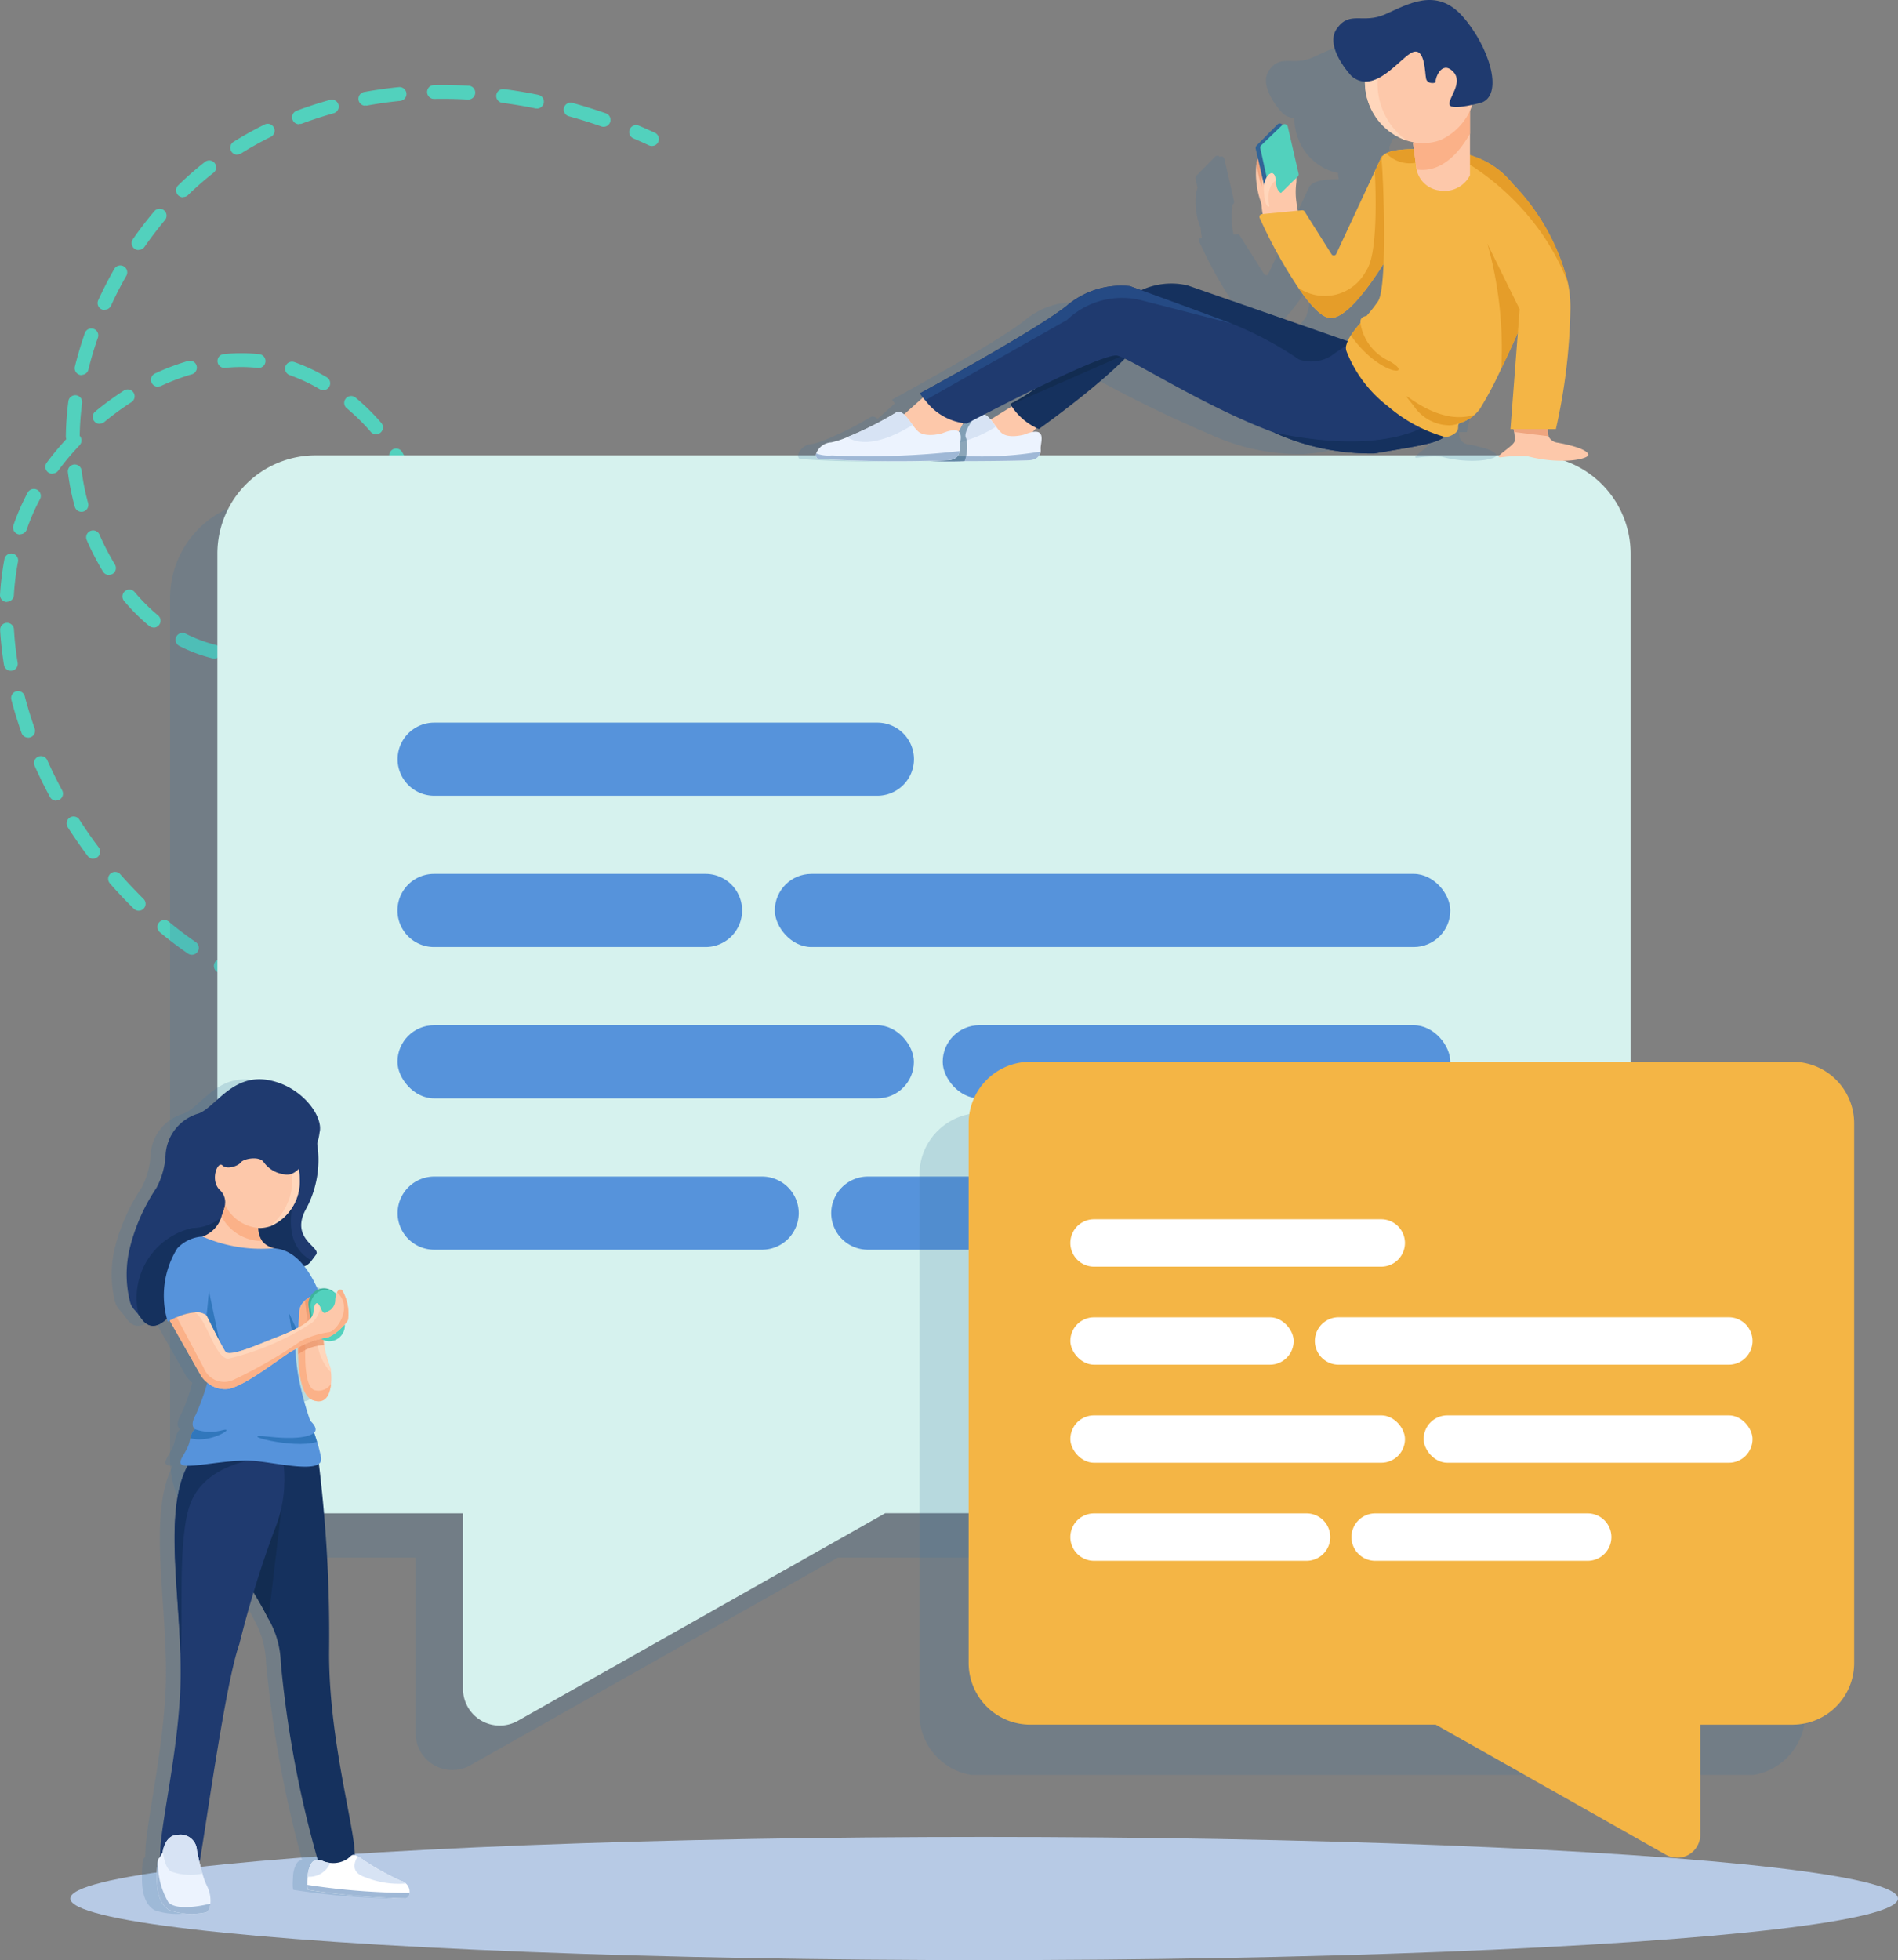<svg xmlns="http://www.w3.org/2000/svg" width="61.407" height="63.4" viewBox="0 0 61.407 63.4">
  <rect x="0" y="0" width="61.407" height="63.4" fill="#808080" stroke="none"/>
  <g id="Group_217" data-name="Group 217" transform="translate(-10 0.736)">
    <g id="Group_854" data-name="Group 854" transform="translate(10 2)">
      <path id="Path_1880" data-name="Path 1880" d="M6396.936,452.926a.226.226,0,0,1-.094-.021c-.166-.077-.336-.153-.5-.224a.224.224,0,0,1,.176-.412c.173.073.346.151.519.23a.224.224,0,0,1-.1.427Z" transform="translate(-6375.849 -450.94)" fill="#52d1bd"/>
      <path id="Path_1881" data-name="Path 1881" d="M6025.713,457.847a.224.224,0,0,1,0-.448c.362,0,.733-.017,1.1-.045a.224.224,0,1,1,.034.447c-.379.029-.761.044-1.132.046Zm-1.116-.035h-.016c-.38-.026-.76-.068-1.128-.124a.224.224,0,0,1,.068-.443c.356.054.724.094,1.091.12a.224.224,0,0,1-.015.447Zm3.343-.131a.224.224,0,0,1-.031-.446c.36-.051.726-.114,1.087-.188a.224.224,0,0,1,.09.439c-.372.076-.747.141-1.115.193Zm-5.55-.2a.22.22,0,0,1-.052-.006c-.369-.089-.737-.194-1.093-.314a.224.224,0,1,1,.143-.424c.343.116.7.218,1.054.3a.224.224,0,0,1-.052.442Zm7.738-.241a.224.224,0,0,1-.057-.44c.355-.095.711-.2,1.058-.315a.224.224,0,1,1,.14.425c-.354.117-.718.226-1.083.323A.228.228,0,0,1,6030.128,457.235Zm-9.853-.473a.221.221,0,0,1-.09-.019c-.346-.154-.687-.325-1.017-.51a.224.224,0,1,1,.219-.39c.317.178.646.344.979.491a.224.224,0,0,1-.091.429Zm-1.945-1.093a.221.221,0,0,1-.127-.04l-.049-.034c-.29-.2-.578-.422-.857-.653a.224.224,0,1,1,.287-.345c.268.224.546.436.827.631l.047.033a.224.224,0,0,1-.127.408Zm-1.719-1.424a.223.223,0,0,1-.157-.064c-.268-.262-.53-.539-.78-.825a.224.224,0,0,1,.337-.295c.243.277.5.546.755.8a.224.224,0,0,1-.156.384Zm-1.471-1.681a.225.225,0,0,1-.18-.09c-.226-.3-.442-.614-.646-.932a.224.224,0,0,1,.378-.242c.2.308.408.612.627.9a.224.224,0,0,1-.046.313A.22.22,0,0,1,6015.141,452.564Zm-1.2-1.88a.225.225,0,0,1-.2-.117c-.18-.333-.348-.676-.5-1.017a.224.224,0,0,1,.409-.182c.148.331.312.663.486.986a.224.224,0,0,1-.09.3A.227.227,0,0,1,6013.937,450.684Zm-.908-2.038a.224.224,0,0,1-.211-.149c-.127-.36-.24-.726-.333-1.086a.224.224,0,0,1,.433-.113c.091.348.2.7.323,1.05a.224.224,0,0,1-.211.3Zm-.559-2.161a.225.225,0,0,1-.221-.188,11.043,11.043,0,0,1-.125-1.133.224.224,0,0,1,.447-.026,10.561,10.561,0,0,0,.12,1.087.224.224,0,0,1-.185.257Zm7.9-.24c-.072,0-.145,0-.215,0a.224.224,0,1,1,.015-.447c.066,0,.133,0,.2,0h0a6.07,6.07,0,0,0,.872-.064.224.224,0,1,1,.065.443,6.5,6.5,0,0,1-.937.069Zm-1.312-.154a.22.22,0,0,1-.053-.007l-.033-.008a5.048,5.048,0,0,1-1.059-.4.224.224,0,0,1,.2-.4,4.592,4.592,0,0,0,.965.366l.029.007a.224.224,0,0,1-.054.441Zm3.306-.169a.224.224,0,0,1-.071-.436,5.644,5.644,0,0,0,.982-.432.224.224,0,0,1,.219.39,6.112,6.112,0,0,1-1.061.466A.225.225,0,0,1,6022.366,445.921Zm-5.278-.838a.222.222,0,0,1-.142-.051,6.38,6.38,0,0,1-.818-.818.224.224,0,0,1,.343-.287,5.953,5.953,0,0,0,.76.761.224.224,0,0,1-.143.4Zm7.207-.259a.224.224,0,0,1-.15-.39,3.925,3.925,0,0,0,.681-.8.224.224,0,1,1,.378.24,4.36,4.36,0,0,1-.76.895A.22.22,0,0,1,6024.295,444.824Zm-11.948-.566h-.014a.223.223,0,0,1-.21-.237,8.946,8.946,0,0,1,.14-1.137.224.224,0,1,1,.439.085,8.48,8.48,0,0,0-.132,1.079A.225.225,0,0,1,6012.347,444.258Zm3.3-.874a.225.225,0,0,1-.192-.108,8.5,8.5,0,0,1-.527-1.02.224.224,0,1,1,.411-.179,8.143,8.143,0,0,0,.5.966.224.224,0,0,1-.076.308A.218.218,0,0,1,6015.652,443.384Zm9.814-.425a.228.228,0,0,1-.059-.008.223.223,0,0,1-.157-.275,3.437,3.437,0,0,0,.122-.909c0-.043,0-.086,0-.129a.224.224,0,1,1,.447-.016c0,.048,0,.1,0,.146a3.876,3.876,0,0,1-.138,1.027A.223.223,0,0,1,6025.466,442.958Zm-12.694-.886a.221.221,0,0,1-.073-.012.224.224,0,0,1-.138-.285,7.322,7.322,0,0,1,.46-1.055.224.224,0,1,1,.4.211,6.882,6.882,0,0,0-.433.991A.225.225,0,0,1,6012.772,442.072Zm1.99-.733a.224.224,0,0,1-.216-.164,7.873,7.873,0,0,1-.224-1.127.224.224,0,0,1,.444-.055,7.61,7.61,0,0,0,.211,1.063.224.224,0,0,1-.215.284Zm10.637-.582a.225.225,0,0,1-.214-.156,4.752,4.752,0,0,0-.436-.972.224.224,0,0,1,.387-.226,5.325,5.325,0,0,1,.476,1.062.224.224,0,0,1-.213.292Zm-11.581-.649a.224.224,0,0,1-.18-.357,9.234,9.234,0,0,1,.634-.764.232.232,0,0,1-.015-.083,9.581,9.581,0,0,1,.082-1.141.224.224,0,0,1,.445.058,8.943,8.943,0,0,0-.078,1.06.225.225,0,0,1,0,.3,8.867,8.867,0,0,0-.7.832A.223.223,0,0,1,6013.818,440.107Zm10.475-1.275a.225.225,0,0,1-.17-.078,6.609,6.609,0,0,0-.769-.758.224.224,0,1,1,.287-.343,7.087,7.087,0,0,1,.822.809.224.224,0,0,1-.17.37Zm-8.937-.34a.224.224,0,0,1-.144-.4,9.565,9.565,0,0,1,.924-.676.224.224,0,1,1,.242.377,9.032,9.032,0,0,0-.88.644A.223.223,0,0,1,6015.356,438.492Zm7.229-1.088a.22.22,0,0,1-.113-.031,5.571,5.571,0,0,0-.971-.455.224.224,0,1,1,.148-.423,5.976,5.976,0,0,1,1.05.492.224.224,0,0,1-.114.417Zm-5.351-.112a.224.224,0,0,1-.094-.427,7.5,7.5,0,0,1,1.076-.407.224.224,0,0,1,.125.43,7.045,7.045,0,0,0-1.012.383A.223.223,0,0,1,6017.235,437.292Zm-2.467-.375a.224.224,0,0,1-.217-.277c.089-.363.2-.73.325-1.092a.224.224,0,0,1,.422.149c-.122.348-.227.7-.312,1.049A.225.225,0,0,1,6014.768,436.917Zm5.721-.233h-.024a5.1,5.1,0,0,0-1.068,0,.224.224,0,0,1-.044-.445,5.534,5.534,0,0,1,1.161,0,.224.224,0,0,1-.024.447Zm-4.983-1.873a.224.224,0,0,1-.2-.317c.157-.342.332-.682.519-1.011a.224.224,0,0,1,.39.222c-.182.318-.351.646-.5.976A.225.225,0,0,1,6015.505,434.811Zm1.106-1.939a.224.224,0,0,1-.184-.352c.217-.314.45-.618.69-.9a.224.224,0,1,1,.343.288c-.23.276-.455.57-.665.872A.224.224,0,0,1,6016.612,432.873Zm1.435-1.708a.224.224,0,0,1-.155-.384c.03-.029.058-.057.088-.085.244-.233.5-.457.77-.666a.224.224,0,1,1,.276.352c-.256.2-.5.415-.738.638l-.084.082A.224.224,0,0,1,6018.047,431.164Zm1.755-1.377a.224.224,0,0,1-.119-.414,11.365,11.365,0,0,1,.994-.555.224.224,0,1,1,.2.4,10.8,10.8,0,0,0-.955.533A.225.225,0,0,1,6019.8,429.787Zm11.855-.9a.228.228,0,0,1-.074-.013c-.346-.121-.7-.232-1.052-.329a.224.224,0,0,1,.12-.432c.36.1.725.213,1.081.338a.224.224,0,0,1-.074.435Zm-9.856-.085a.224.224,0,0,1-.08-.433c.35-.133.714-.251,1.082-.353a.224.224,0,0,1,.12.432c-.354.1-.7.212-1.042.34A.222.222,0,0,1,6021.8,428.8Zm7.7-.51a.228.228,0,0,1-.044,0c-.36-.073-.726-.134-1.086-.182a.224.224,0,0,1,.058-.444c.371.048.748.111,1.118.187a.224.224,0,0,1-.045.443Zm-5.553-.087a.224.224,0,0,1-.041-.444c.368-.068.747-.121,1.125-.159a.224.224,0,1,1,.044.446c-.366.036-.732.088-1.088.154A.219.219,0,0,1,6023.951,428.2Zm3.339-.2h-.013c-.368-.021-.737-.028-1.1-.021a.224.224,0,1,1-.008-.448c.373-.007.755,0,1.133.021a.224.224,0,0,1-.012.447Z" transform="translate(-6012.123 -427.528)" fill="#52d1bd"/>
      <path id="Path_1882" data-name="Path 1882" d="M6387.943,962.862a.224.224,0,0,1-.084-.431c.309-.126.48-.208.5-.217a.224.224,0,1,1,.2.4c-.02.01-.2.1-.525.229A.227.227,0,0,1,6387.943,962.862Z" transform="translate(-6367.817 -933.859)" fill="#52d1bd"/>
    </g>
    <ellipse id="Ellipse_164" data-name="Ellipse 164" cx="29.566" cy="1.992" rx="29.566" ry="1.992" transform="translate(12.274 58.68)" fill="#b7cae5"/>
    <g id="Group_858" data-name="Group 858" transform="translate(15.501 13.992)">
      <path id="Path_1883" data-name="Path 1883" d="M6347.19,718.687h-39.357a3.184,3.184,0,0,0-3.184,3.184V749.72a3.184,3.184,0,0,0,3.184,3.184h4.761v5.681a1.189,1.189,0,0,0,1.774,1.035l11.888-6.716h20.934a3.184,3.184,0,0,0,3.184-3.184V721.871A3.184,3.184,0,0,0,6347.19,718.687Z" transform="translate(-6304.649 -717.251)" fill="#4076a3" opacity="0.2" style="mix-blend-mode: multiply;isolation: isolate"/>
      <path id="Path_1884" data-name="Path 1884" d="M6379.2,694.763v27.868a3.165,3.165,0,0,1-.4,1.534,3.2,3.2,0,0,1-1.483,1.356h0a3.162,3.162,0,0,1-1.3.275h-20.933l-11.889,6.716a1.189,1.189,0,0,1-1.773-1.035V725.8h-4.762a3.184,3.184,0,0,1-3.184-3.184V694.763a3.179,3.179,0,0,1,3.184-3.184h39.376A3.184,3.184,0,0,1,6379.2,694.763Z" transform="translate(-6331.944 -691.579)" fill="#d6f2ee"/>
      <g id="Group_855" data-name="Group 855" transform="translate(7.358 8.644)">
        <path id="Path_1885" data-name="Path 1885" d="M6459.038,857.064H6444.7a1.186,1.186,0,0,1-1.183-1.183h0a1.186,1.186,0,0,1,1.183-1.183h14.342a1.187,1.187,0,0,1,1.183,1.183h0A1.187,1.187,0,0,1,6459.038,857.064Z" transform="translate(-6443.513 -854.697)" fill="#5693db"/>
        <path id="Rectangle_363" data-name="Rectangle 363" d="M1.183,0H9.968a1.183,1.183,0,0,1,1.183,1.183v0A1.183,1.183,0,0,1,9.968,2.366H1.183A1.183,1.183,0,0,1,0,1.183v0A1.183,1.183,0,0,1,1.183,0Z" transform="translate(0 4.894)" fill="#5693db"/>
        <rect id="Rectangle_364" data-name="Rectangle 364" width="21.854" height="2.366" rx="1.183" transform="translate(12.209 4.894)" fill="#5693db"/>
        <rect id="Rectangle_365" data-name="Rectangle 365" width="16.709" height="2.366" rx="1.183" transform="translate(0 9.789)" fill="#5693db"/>
        <rect id="Rectangle_366" data-name="Rectangle 366" width="16.422" height="2.366" rx="1.183" transform="translate(17.641 9.789)" fill="#5693db"/>
        <path id="Path_1886" data-name="Path 1886" d="M6455.31,1134.153H6444.7a1.186,1.186,0,0,1-1.183-1.183h0a1.186,1.186,0,0,1,1.183-1.183h10.613a1.186,1.186,0,0,1,1.183,1.183h0A1.187,1.187,0,0,1,6455.31,1134.153Z" transform="translate(-6443.513 -1117.103)" fill="#5693db"/>
        <path id="Path_1887" data-name="Path 1887" d="M6720.216,1134.153H6709.6a1.186,1.186,0,0,1-1.183-1.183h0a1.186,1.186,0,0,1,1.183-1.183h10.613a1.187,1.187,0,0,1,1.183,1.183h0A1.187,1.187,0,0,1,6720.216,1134.153Z" transform="translate(-6694.383 -1117.103)" fill="#5693db"/>
      </g>
      <path id="Path_1888" data-name="Path 1888" d="M6764.063,1114.4h25.311a2,2,0,0,0,1.669-1.968v-17.449a2,2,0,0,0-2-1.995h-24.659a2,2,0,0,0-2,1.995v17.449A2,2,0,0,0,6764.063,1114.4Z" transform="translate(-6738.139 -1071.718)" fill="#4076a3" opacity="0.2" style="mix-blend-mode: multiply;isolation: isolate"/>
      <g id="Group_857" data-name="Group 857" transform="translate(25.839 19.615)">
        <path id="Path_1889" data-name="Path 1889" d="M6794.277,1061.753h24.66a1.994,1.994,0,0,1,1.995,1.995V1081.2a1.994,1.994,0,0,1-1.995,1.995h-2.984v3.559a.745.745,0,0,1-1.111.648l-7.449-4.208h-13.117a1.994,1.994,0,0,1-1.994-1.995v-17.449A1.994,1.994,0,0,1,6794.277,1061.753Z" transform="translate(-6792.283 -1061.753)" fill="#f4b545"/>
        <g id="Group_856" data-name="Group 856" transform="translate(3.289 5.094)">
          <path id="Path_1890" data-name="Path 1890" d="M6864.405,1159.417h-9.293a.768.768,0,0,1-.766-.767h0a.768.768,0,0,1,.766-.767h9.293a.769.769,0,0,1,.767.767h0A.769.769,0,0,1,6864.405,1159.417Z" transform="translate(-6854.346 -1157.883)" fill="#fff"/>
          <rect id="Rectangle_367" data-name="Rectangle 367" width="7.226" height="1.533" rx="0.767" transform="translate(0 3.171)" fill="#fff"/>
          <path id="Path_1891" data-name="Path 1891" d="M7017.038,1219.267H7004.41a.769.769,0,0,1-.767-.767h0a.769.769,0,0,1,.767-.767h12.628a.769.769,0,0,1,.766.767h0A.769.769,0,0,1,7017.038,1219.267Z" transform="translate(-6995.732 -1214.563)" fill="#fff"/>
          <rect id="Rectangle_368" data-name="Rectangle 368" width="10.827" height="1.533" rx="0.767" transform="translate(0 6.343)" fill="#fff"/>
          <rect id="Rectangle_369" data-name="Rectangle 369" width="10.641" height="1.533" rx="0.767" transform="translate(11.431 6.343)" fill="#fff"/>
          <path id="Path_1892" data-name="Path 1892" d="M6861.988,1338.969h-6.876a.768.768,0,0,1-.766-.767h0a.768.768,0,0,1,.766-.767h6.876a.769.769,0,0,1,.768.767h0A.769.769,0,0,1,6861.988,1338.969Z" transform="translate(-6854.346 -1327.921)" fill="#fff"/>
          <path id="Path_1893" data-name="Path 1893" d="M7033.649,1338.969h-6.878a.769.769,0,0,1-.767-.767h0a.769.769,0,0,1,.767-.767h6.878a.768.768,0,0,1,.766.767h0A.769.769,0,0,1,7033.649,1338.969Z" transform="translate(-7016.909 -1327.921)" fill="#fff"/>
        </g>
      </g>
    </g>
    <path id="Path_1894" data-name="Path 1894" d="M6278.283,1098.452a.362.362,0,0,0-.159-.084,8.135,8.135,0,0,1-1.325-.749l-.079-.044h0a.524.524,0,0,0-.1-.044c.011-.865-.871-3.834-.83-6.694a46.251,46.251,0,0,0-.333-5.959.193.193,0,0,0,.069-.2,5.8,5.8,0,0,0-.219-.789l0-.018h0c.125-.119-.034-.3-.129-.385a10.2,10.2,0,0,1-.3-1.044,6.571,6.571,0,0,1-.177-1.267l.088-.046c0,.017,0,.034,0,.051v.036c0,.032,0,.064,0,.1,0,.008,0,.016,0,.024s0,.011,0,.016l0,.081c0,.015,0,.03,0,.045s0,.052,0,.078,0,.031,0,.046,0,.051.006.076a.391.391,0,0,0,0,.048c0,.024,0,.048.007.072s0,.033.005.049.005.045.008.068,0,.033.007.05.006.042.009.063.006.034.009.05.007.039.011.059.006.034.01.05.009.037.014.055.008.033.013.048.009.034.015.05.009.031.015.046.011.031.017.046.01.03.016.043.013.028.019.042.012.027.02.04.014.025.021.037.013.025.021.036.017.022.024.033a.385.385,0,0,0,.023.031c.009.01.019.019.028.029s.016.017.024.024a.364.364,0,0,0,.035.026c.007.005.015.011.022.016a.382.382,0,0,0,.062.03c.409.148.551-.187.586-.525a2.055,2.055,0,0,0,0-.37.978.978,0,0,0-.031-.184c-.013-.036-.032-.09-.055-.156l0-.009-.021-.062-.008-.023c0-.011-.007-.022-.009-.034s-.007-.022-.011-.033l-.014-.047c0-.011-.006-.022-.01-.034s-.006-.022-.008-.033-.01-.034-.014-.052-.006-.024-.009-.037l-.008-.037a.213.213,0,0,1-.007-.034c0-.019-.008-.038-.012-.057s0-.024-.006-.036,0-.017,0-.026c0-.03-.009-.059-.011-.088l.516-.068a.232.232,0,0,0,.2-.26l-.032-.247a.6.6,0,0,0,.1-.147,1.52,1.52,0,0,0-.183-.942c-.049-.047-.091-.042-.125-.01a.243.243,0,0,0-.049-.031.232.232,0,0,0-.2-.071l-.435.057a3.376,3.376,0,0,0-.429-.733.556.556,0,0,0,.242-.187c.045-.057.088-.12.139-.185.2-.253-.885-.506-.3-1.519a3.581,3.581,0,0,0,.351-2.11,1.9,1.9,0,0,0,.073-.325c.131-.5-.531-1.445-1.568-1.678-.033-.007-.066-.015-.1-.02-1.2-.211-1.75.97-2.3,1.1a1.475,1.475,0,0,0-1.012,1.308,2.563,2.563,0,0,1-.292,1.073v0a6.167,6.167,0,0,0-.857,1.912,3.617,3.617,0,0,0,0,1.776.617.617,0,0,0,.146.264h0c.042.045.086.1.133.158.03.039.062.082.095.128.245.348.556.255.817,0,.009.033.017.066.026.1l.069-.038,1.021,1.8a1,1,0,0,0,.193.206h0a5.736,5.736,0,0,1-.376,1.041c-.21.369-.016.464-.016.464h0c-.015,0-.086.037-.154.286-.009.034-.019.072-.029.115-.084.39-.51.722-.157.775a.75.75,0,0,0,.1.007c-.728,1.376-.3,3.8-.231,6.07.014.428.016.85-.006,1.258-.111,2.168-.675,4.419-.654,5.31-.033.058-.056.046-.072.109h0a2.77,2.77,0,0,0-.034.466c-.021.69.146,1.007.407,1.16a2.208,2.208,0,0,0,1.182.07c.081-.03.126-.141.14-.281a1.068,1.068,0,0,0-.1-.564,2.165,2.165,0,0,1-.152-.409c-.035-.116-.065-.238-.093-.356.19-1.014.833-5.794,1.29-7.067a15.774,15.774,0,0,0,.47-1.652c.153.252.321.541.467.837a2.967,2.967,0,0,1,.4,1.406,37.44,37.44,0,0,0,1.167,6.388.23.23,0,0,0-.17.11.863.863,0,0,0-.121.435c-.008.094-.011.188-.011.264a.665.665,0,0,0,.018.16,23.455,23.455,0,0,0,3.171.276.185.185,0,0,0,.114-.176A.368.368,0,0,0,6278.283,1098.452Zm-6.827-18.471-.073.006a.889.889,0,0,1,.172,0A.783.783,0,0,0,6271.457,1079.981Zm.362.1a.448.448,0,0,0-.213-.091A.448.448,0,0,1,6271.818,1080.081Zm-.215-.091-.046-.006Zm.219.1h0a.01.01,0,0,1,0,0Zm2.986.381-.009.005c0-.009.007-.017.01-.026C6274.81,1080.454,6274.808,1080.461,6274.808,1080.468Zm-3.431-.48a1.306,1.306,0,0,0-.15.027A1.306,1.306,0,0,1,6271.377,1079.988Zm-.156.028c-.049.012-.1.026-.146.041C6271.125,1080.041,6271.172,1080.027,6271.222,1080.016Zm-.153.044c-.044.015-.088.031-.13.047C6270.979,1080.09,6271.024,1080.074,6271.068,1080.059Zm-.151.056-.034.014Zm-.206.093,0,0Zm.119-.056-.013.006Z" transform="translate(-6255.618 -1038.268)" fill="#4076a3" opacity="0.2" style="mix-blend-mode: multiply;isolation: isolate"/>
    <g id="Group_862" data-name="Group 862" transform="translate(14.097 34.174)">
      <path id="Path_1895" data-name="Path 1895" d="M6347.587,1301.807a2.974,2.974,0,0,1,.4,1.406,35.013,35.013,0,0,0,1.281,6.685c.184.148.645-.042,1.035-.211s-.8-3.627-.751-6.938a45.721,45.721,0,0,0-.368-6.243l-1.911-.3s-.2,1.171-.374,2.238c-.143.859-.271,1.65-.271,1.706C6346.627,1300.234,6347.186,1300.994,6347.587,1301.807Z" transform="translate(-6343 -1284.354)" fill="#15315e"/>
      <path id="Path_1896" data-name="Path 1896" d="M6346.627,1321.15c0,.078.559.839.96,1.652l.524-4.422s-.684.592-1.213,1.063C6346.756,1320.3,6346.627,1321.094,6346.627,1321.15Z" transform="translate(-6343 -1305.349)" fill="#122c51"/>
      <path id="Path_1897" data-name="Path 1897" d="M6348.449,1109.383c.463.071.623-.04.755-.205.046-.057.089-.12.14-.185.2-.253-.885-.506-.3-1.519a3.358,3.358,0,0,0,.267-2.426c-.3-.107-1.319,1.223-1.942,2.231a5.053,5.053,0,0,0-.477.912C6346.667,1108.9,6347.827,1109.288,6348.449,1109.383Z" transform="translate(-6343.22 -1103.315)" fill="#1f3a6f"/>
      <path id="Path_1898" data-name="Path 1898" d="M6348.449,1144.109c.463.071.623-.04.755-.205-1.08-.578-.539-2.125-.511-2.192,0,0-.961.222-1.329.294a5.053,5.053,0,0,0-.477.912C6346.667,1143.624,6347.827,1144.015,6348.449,1144.109Z" transform="translate(-6343.22 -1138.042)" fill="#15315e"/>
      <path id="Path_1899" data-name="Path 1899" d="M6298.772,1304.049a1.277,1.277,0,0,0,1.1,0c.092-.105.829-5.842,1.335-7.255a34.908,34.908,0,0,1,1.128-3.67,4.265,4.265,0,0,0,.23-2.573s-1.743-1.187-2.8.116a1.96,1.96,0,0,0-.126.173c-.877,1.335-.417,3.881-.34,6.256.014.428.016.85-.006,1.258C6299.162,1301.033,6298.333,1303.838,6298.772,1304.049Z" transform="translate(-6297.561 -1278.524)" fill="#1f3a6f"/>
      <path id="Path_1900" data-name="Path 1900" d="M6307.723,1308.016c.1-1.028-.113-3.709.316-4.844.5-1.335,2.283-1.462,2.283-1.462s-1.191-.084-2.132-.123c-.044.054-.085.111-.127.173C6307.185,1303.094,6307.646,1305.64,6307.723,1308.016Z" transform="translate(-6305.978 -1289.444)" fill="#15315e"/>
      <path id="Path_1901" data-name="Path 1901" d="M6278.276,1079.635a.588.588,0,0,0,.145.264h0c.042.045.085.1.133.158.03.039.062.082.095.128.507.717,1.286-.436,1.351-1.034s.632-1.026,1-1.4a1.809,1.809,0,0,0,.4-1.02c0-.027,0-.053,0-.079a.855.855,0,0,0-.1-.475.372.372,0,0,0-.08-.09c-.267-.209-.3-.665-.1-.809a.238.238,0,0,1,.156-.044.355.355,0,0,1,.09.015.641.641,0,0,0,.19.031.248.248,0,0,0,.127-.037c.05-.03.095-.073.171-.112a.991.991,0,0,1,.4-.093c.557-.037.414.61,1.03.48h0a1.568,1.568,0,0,0,.3-.1,1.165,1.165,0,0,0,.15-.079,1.726,1.726,0,0,0,.675-1.176c.131-.5-.531-1.445-1.567-1.678l-.1-.02c-1.2-.211-1.75.97-2.3,1.1a1.478,1.478,0,0,0-1.013,1.308,2.548,2.548,0,0,1-.292,1.073v0a6.156,6.156,0,0,0-.857,1.913A3.614,3.614,0,0,0,6278.276,1079.635Z" transform="translate(-6278.167 -1072.442)" fill="#1f3a6f"/>
      <path id="Path_1902" data-name="Path 1902" d="M6284.682,1156.762c.03.039.062.082.095.128.506.717,1.286-.436,1.35-1.034s.632-1.026,1-1.4a1.806,1.806,0,0,0,.4-1.02,1.472,1.472,0,0,1-1.109.521A2.314,2.314,0,0,0,6284.682,1156.762Z" transform="translate(-6284.293 -1149.146)" fill="#15315e"/>
      <path id="Path_1903" data-name="Path 1903" d="M6324.428,1147.38s.837,1.144,1.469,1a1.494,1.494,0,0,0,.916-.612.689.689,0,0,1-.454-.246.707.707,0,0,1-.111-.545l-1.062-.778a1.951,1.951,0,0,1-.139.532A.982.982,0,0,1,6324.428,1147.38Z" transform="translate(-6321.977 -1142.293)" fill="#fdc8aa"/>
      <path id="Path_1904" data-name="Path 1904" d="M6336.106,1146.733a1.487,1.487,0,0,0,1.312.79.7.7,0,0,1-.111-.545l-1.061-.778A2.022,2.022,0,0,1,6336.106,1146.733Z" transform="translate(-6333.036 -1142.293)" fill="#fbb188"/>
      <path id="Path_1905" data-name="Path 1905" d="M6328.413,1104.758c0,.333.18.6.4.6l.034,0a1.327,1.327,0,0,0,1.2.992,1.087,1.087,0,0,0,.318-.048,1.568,1.568,0,0,0,.979-1.545,1.889,1.889,0,0,0-.1-.6,1.223,1.223,0,0,0-2.4,0l-.034,0C6328.593,1104.156,6328.413,1104.426,6328.413,1104.758Z" transform="translate(-6325.75 -1101.538)" fill="#fdc8aa"/>
      <path id="Path_1906" data-name="Path 1906" d="M6302.273,1171.827c.025.51.047,1.067.047,1.067a7.7,7.7,0,0,1-.45,1.318c-.211.369-.016.464-.016.464h0c-.015,0-.086.037-.154.285-.011.034-.019.072-.028.115-.084.39-.512.722-.159.775s1.472-.211,2.226-.153,2.284.453,2.189-.105a6.189,6.189,0,0,0-.225-.807h0c.125-.119-.034-.3-.128-.385a10.35,10.35,0,0,1-.3-1.044,6.453,6.453,0,0,1-.179-1.311,2.035,2.035,0,0,1,.066-.549,1.089,1.089,0,0,1,.22-.432,1.572,1.572,0,0,1,.647-.323s-.514-2-1.744-1.912a4.741,4.741,0,0,1-2.193-.387,1.208,1.208,0,0,0-.819.385,2.894,2.894,0,0,0-.306,2.371s.864-.515,1.249-.2c0,0,0,0,0,.006C6302.231,1171.056,6302.253,1171.427,6302.273,1171.827Z" transform="translate(-6299.636 -1163.357)" fill="#5693db"/>
      <path id="Path_1907" data-name="Path 1907" d="M6326.845,1202.417c.016.053.037.425.057.825l.548.856-.522-2.482S6326.867,1202.361,6326.845,1202.417Z" transform="translate(-6324.266 -1194.771)" fill="#3177bc"/>
      <path id="Path_1908" data-name="Path 1908" d="M6377.275,1215.268h0c0,.02.085.589.205,1.121a2.1,2.1,0,0,1,.065-.549C6377.448,1215.625,6377.281,1215.268,6377.275,1215.268Z" transform="translate(-6372.023 -1207.699)" fill="#3177bc"/>
      <path id="Path_1909" data-name="Path 1909" d="M6359.787,1288.14h0s-.2.271-1.476.129c-1.159-.13.788.425,1.571.167Z" transform="translate(-6353.724 -1276.71)" fill="#3177bc"/>
      <path id="Path_1910" data-name="Path 1910" d="M6317.067,1286.349c.616.2,1.519-.378,1.032-.254a1.49,1.49,0,0,1-.875-.031h0C6317.208,1286.068,6317.136,1286.1,6317.067,1286.349Z" transform="translate(-6315.006 -1274.744)" fill="#3177bc"/>
      <path id="Path_1911" data-name="Path 1911" d="M6382.841,1204.754c.017.671.121,1.354.479,1.484.408.149.549-.186.585-.525a2,2,0,0,0,0-.37.948.948,0,0,0-.031-.184,4.185,4.185,0,0,1-.2-.7.965.965,0,0,1,.008-.406.058.058,0,0,0,0-.012c.1-.316-.027-.159.189-.319.047-.035.09-.371-.106-.381a.748.748,0,0,0-.221.032.325.325,0,0,1-.062.01c-.04,0-.065-.016-.074-.075a.326.326,0,0,1,.022-.175.391.391,0,0,1,.187-.186c.156-.08.053-.24-.171-.158-.026.009-.053.02-.08.033a1.277,1.277,0,0,0-.164.09,1.088,1.088,0,0,0-.146.112.474.474,0,0,0-.173.33c0,.093-.034.439-.048.862C6382.838,1204.386,6382.836,1204.569,6382.841,1204.754Z" transform="translate(-6377.292 -1195.859)" fill="#fdc8aa"/>
      <path id="Path_1912" data-name="Path 1912" d="M6383.318,1208.852c.409.149.551-.186.586-.525a.485.485,0,0,1-.49.211c-.574-.062-.279-2.469-.205-3.013a.593.593,0,0,0-.32.442C6382.886,1206.235,6382.622,1208.6,6383.318,1208.852Z" transform="translate(-6377.291 -1198.473)" fill="#fbb188"/>
      <path id="Path_1913" data-name="Path 1913" d="M6395.245,1215.59a.868.868,0,0,0-.031-.184,2.3,2.3,0,0,1-.188-1.108c.1-.331-.027-.169.192-.331.047-.035.09-.371-.106-.381a.733.733,0,0,0-.221.032c-.021.113-.041.254-.06.43A1.675,1.675,0,0,0,6395.245,1215.59Z" transform="translate(-6388.629 -1206.106)" fill="#ffd6bb"/>
      <path id="Path_1914" data-name="Path 1914" d="M6382.841,1226.576a1.568,1.568,0,0,1,.838-.3.965.965,0,0,1,.008-.406.058.058,0,0,0,0-.012c-.047-.019-.1-.04-.118-.05-.045-.023-.3.118-.322.129s-.282.069-.409.1C6382.838,1226.208,6382.836,1226.391,6382.841,1226.576Z" transform="translate(-6377.292 -1217.681)" fill="#ea9165" opacity="0.7"/>
      <path id="Path_1915" data-name="Path 1915" d="M6365.319,1123.959a1.569,1.569,0,0,0,.979-1.544,1.9,1.9,0,0,0-.1-.6h-.249A1.9,1.9,0,0,1,6365.319,1123.959Z" transform="translate(-6360.701 -1119.194)" fill="#ffd6bb"/>
      <path id="Path_1916" data-name="Path 1916" d="M6328.057,1098.27s-.263.489-.644.4a.963.963,0,0,1-.666-.4c-.146-.2-.647-.106-.734.014s-.454.243-.6.095-.412.481-.079.8a.529.529,0,0,1,.031.749c-.063.049-.407-.323-.372-.471a4.324,4.324,0,0,0-.21-.823,3.348,3.348,0,0,1,.267-.654,4.675,4.675,0,0,1,.766-.83,3.2,3.2,0,0,1,.739-.26,2.558,2.558,0,0,1,.78.211A11.3,11.3,0,0,1,6328.057,1098.27Z" transform="translate(-6322.317 -1095.596)" fill="#1f3a6f"/>
      <path id="Path_1917" data-name="Path 1917" d="M6387.1,1204.023c.033.286.109.908.109.908l.4-.127-.088-.424-.051-.249-.064-.311a1.347,1.347,0,0,0-.164.09A1.033,1.033,0,0,0,6387.1,1204.023Z" transform="translate(-6381.327 -1196.859)" fill="#ea9165" opacity="0.7"/>
      <g id="Group_859" data-name="Group 859" transform="translate(5.819 6.695)">
        <rect id="Rectangle_370" data-name="Rectangle 370" width="1.026" height="1.673" rx="0.513" transform="translate(1.235 1.659) rotate(172.543)" fill="#3db29c"/>
        <rect id="Rectangle_371" data-name="Rectangle 371" width="1.026" height="1.673" rx="0.513" transform="matrix(-0.992, 0.13, -0.13, -0.992, 1.304, 1.709)" fill="#52d1bd"/>
      </g>
      <path id="Path_1918" data-name="Path 1918" d="M6304.5,1201.827l1.021,1.8a1.034,1.034,0,0,0,.193.206.887.887,0,0,0,.637.208c.535-.042,1.877-1.125,2.123-1.244l.088-.044a2.707,2.707,0,0,1,.932-.364c.253.014.717-.443.772-.591a1.509,1.509,0,0,0-.182-.942c-.076-.072-.134-.022-.173.06a.614.614,0,0,0-.058.257.4.4,0,0,1-.162.313c-.155.08-.2.184-.309-.062h0a.14.14,0,0,1-.009-.02c-.1-.216-.183-.169-.223.122,0,.011,0,.022,0,.034-.021.183-.219.346-.484.492a6.432,6.432,0,0,1-.718.318c-.554.216-1.519.654-1.651.459s-.566-1.081-.608-1.164h0s0,0,0-.005h0a.53.53,0,0,0-.362-.1,1.774,1.774,0,0,0-.594.156C6304.63,1201.759,6304.551,1201.8,6304.5,1201.827Z" transform="translate(-6303.104 -1194.022)" fill="#fdc8aa"/>
      <path id="Path_1919" data-name="Path 1919" d="M6304.5,1201.827l1.021,1.8a1.034,1.034,0,0,0,.193.206.887.887,0,0,0,.637.208c.535-.042,1.877-1.125,2.123-1.244l.088-.044a2.707,2.707,0,0,1,.932-.364c.253.014.717-.443.772-.591a1.509,1.509,0,0,0-.182-.942c-.076-.072-.134-.022-.173.06.543.474-.029,1.289-.278,1.287a2.942,2.942,0,0,0-.886.28,15.206,15.206,0,0,1-2.225,1.278.713.713,0,0,1-.928-.415l-.869-1.63C6304.63,1201.759,6304.551,1201.8,6304.5,1201.827Z" transform="translate(-6303.104 -1194.022)" fill="#fbb188"/>
      <path id="Path_1920" data-name="Path 1920" d="M6319.958,1209.559c.4.269.618,1.422,1.055,1.5a8.4,8.4,0,0,0,2.742-1.176.892.892,0,0,0,.256-.483c-.1-.216-.183-.169-.222.122,0,.011,0,.022,0,.034-.021.183-.218.346-.484.492a6.429,6.429,0,0,1-.718.319c-.554.216-1.519.654-1.65.459s-.567-1.081-.608-1.164h0s0,0,0,0h0A.533.533,0,0,0,6319.958,1209.559Z" transform="translate(-6317.743 -1202.019)" fill="#ffd6bb"/>
      <g id="Group_860" data-name="Group 860" transform="translate(5.851 25.083)">
        <path id="Path_1921" data-name="Path 1921" d="M6391.884,1547.029a.187.187,0,0,1-.115.176,23.489,23.489,0,0,1-3.171-.276.681.681,0,0,1-.017-.16c0-.076,0-.17.01-.264a.869.869,0,0,1,.121-.435s.1-.194.371-.072a.748.748,0,0,0,.239.059.818.818,0,0,0,.584-.154c.129-.125.152-.138.3-.057h0c.023.012.049.027.079.044a8.179,8.179,0,0,0,1.325.75.365.365,0,0,1,.159.084A.371.371,0,0,1,6391.884,1547.029Z" transform="translate(-6388.582 -1545.795)" fill="#fff"/>
        <path id="Path_1922" data-name="Path 1922" d="M6391.889,1564.431a.185.185,0,0,1-.115.176,23.477,23.477,0,0,1-3.171-.276.634.634,0,0,1-.017-.16A22.338,22.338,0,0,0,6391.889,1564.431Z" transform="translate(-6388.585 -1563.197)" fill="#9fb8d6"/>
        <path id="Path_1923" data-name="Path 1923" d="M6389.5,1548.958a.737.737,0,0,1-.73.448.869.869,0,0,1,.121-.435s.1-.194.372-.072A.743.743,0,0,0,6389.5,1548.958Z" transform="translate(-6388.762 -1548.696)" fill="#d7e3f4"/>
        <path id="Path_1924" data-name="Path 1924" d="M6418.98,1547.637a2.872,2.872,0,0,1-1.287-.19c-.531-.158-.387-.506-.277-.687h0c.023.012.049.026.079.044a8.165,8.165,0,0,0,1.325.75A.358.358,0,0,1,6418.98,1547.637Z" transform="translate(-6415.79 -1546.709)" fill="#d7e3f4"/>
      </g>
      <g id="Group_861" data-name="Group 861" transform="translate(0.978 24.436)">
        <path id="Path_1925" data-name="Path 1925" d="M6298.35,1535.827c-.014.139-.059.25-.14.281a2.21,2.21,0,0,1-1.183-.07c-.26-.153-.429-.47-.408-1.16a2.657,2.657,0,0,1,.035-.466h0c.021-.078.051-.039.1-.165l.05-.073a.4.4,0,0,1,.009-.049c.026-.138.134-.525.484-.525a.53.53,0,0,1,.617.5c.042.2.1.5.181.76a2.207,2.207,0,0,0,.153.409A1.076,1.076,0,0,1,6298.35,1535.827Z" transform="translate(-6296.618 -1533.598)" fill="#ecf3fe"/>
        <path id="Path_1926" data-name="Path 1926" d="M6298.35,1550.354c-.014.139-.059.251-.14.281a2.208,2.208,0,0,1-1.183-.07c-.26-.153-.429-.47-.408-1.16a2.661,2.661,0,0,1,.035-.466,2.507,2.507,0,0,0,.34,1.376C6297.27,1550.581,6298.025,1550.434,6298.35,1550.354Z" transform="translate(-6296.618 -1548.126)" fill="#9fb8d6"/>
        <path id="Path_1927" data-name="Path 1927" d="M6301.533,1534.854a1.879,1.879,0,0,1-1-.063c-.166-.081-.246-.386-.281-.667.027-.138.135-.525.485-.525a.531.531,0,0,1,.617.5C6301.394,1534.29,6301.458,1534.59,6301.533,1534.854Z" transform="translate(-6300.059 -1533.598)" fill="#d7e3f4"/>
      </g>
    </g>
    <path id="Path_1928" data-name="Path 1928" d="M6710.582,453.856c-.056-.132-.406-.246-.9-.338a.34.34,0,0,1-.272-.188.418.418,0,0,1-.028-.209h.245a17.126,17.126,0,0,0,.425-3.486,3.5,3.5,0,0,0-.059-.752,6.373,6.373,0,0,0-1.627-2.937,2.522,2.522,0,0,0-.379-.38s0,0,0,0l0,0,0,0h0a2.494,2.494,0,0,0-.863-.449v-1.23a1.734,1.734,0,0,0,.1-.248c.146-.033.259-.065.259-.065.643-.262.18-1.678-.581-2.527s-1.591-.343-2.253-.05-1.035-.119-1.417.418.432,1.391.432,1.391a.626.626,0,0,0,.384.158,1.844,1.844,0,0,0,.109.627,1.775,1.775,0,0,0,1.118,1.1,1.628,1.628,0,0,0,.207.05l-.022.015.024.182a3.166,3.166,0,0,0-.54.038.917.917,0,0,0-.267.082.305.305,0,0,0-.1.077.08.08,0,0,0-.041.037l-.2.424L6703.206,448a.079.079,0,0,1-.142,0l-.779-1.234a.078.078,0,0,0-.079-.045l-.127.012c-.013-.071-.029-.164-.04-.267a2.041,2.041,0,0,1-.006-.514.9.9,0,0,0,.007-.18l.028-.028a.1.1,0,0,0,.028-.092l-.063-.281-.251-1.095a.1.1,0,0,0-.151-.057h0a.094.094,0,0,0-.142-.012l-.611.618a.107.107,0,0,0-.026.1l.067.3a.736.736,0,0,0-.044.127,2.278,2.278,0,0,0,.144,1.173h0a2.8,2.8,0,0,0,.036.312l-.023,0a.08.08,0,0,0-.066.109,13.944,13.944,0,0,0,1.131,2.043c.317.463.642.83.886.878.48.093,1.19-.918,1.606-1.574a3.141,3.141,0,0,1-.158,1.085,4.029,4.029,0,0,1-.34.433c-.075.01-.2.051-.175.2a3.764,3.764,0,0,0-.28.366,1.354,1.354,0,0,0-.094.17l-4.682-1.63a2.256,2.256,0,0,0-1.375.131l-.314-.115a2.459,2.459,0,0,0-1.839.567c-.915.733-4.3,2.568-4.3,2.568s.031.049.09.124l-.557.5c-.083-.074-.169-.105-.259-.039a9.937,9.937,0,0,1-1.4.7,2.446,2.446,0,0,1-.466.152.5.5,0,0,0-.443.327.148.148,0,0,0,.042.154,27.244,27.244,0,0,0,3.215.058c.308.009.692.012,1.083.012.879,0,1.788-.017,1.907-.027.2-.017.292-.112.312-.251a.583.583,0,0,0,0-.084c-.006-.157.16-.552-.23-.491l.109-.123.071.039a23.723,23.723,0,0,0,2.518-2.059,40.673,40.673,0,0,0,4.363,2.16,6.863,6.863,0,0,0,2.938.61,6.034,6.034,0,0,0,2.043-.482h0a.381.381,0,0,0,.174-.025c.341-.147.175-.286.258-.36a.192.192,0,0,1,.036-.024l.007,0a1.266,1.266,0,0,0,.405-.231,1.38,1.38,0,0,0,.161-.175,10.655,10.655,0,0,0,.625-1.183c.038-.078.076-.158.114-.239l.013-.027c.075-.159.15-.323.225-.489.008-.018.017-.036.025-.055.034-.075.068-.151.1-.226l.008-.019-.216,2.827h.092c0,.026.009.055.014.085a1.138,1.138,0,0,1,.014.263c-.019.155-.719.528-.359.472a3.763,3.763,0,0,1,.737-.028C6709.815,454.181,6710.637,453.987,6710.582,453.856Zm-18.293-.9.063,0-.088.045Zm1.421-.49c-.115.065-.4.245-.623.383a.456.456,0,0,0-.187-.15c.381-.2.932-.477,1.5-.755a5.358,5.358,0,0,1-.729.445.082.082,0,0,0,.007.026A.456.456,0,0,0,6693.709,452.462Z" transform="translate(-6652.171 -439.879)" fill="#4076a3" opacity="0.2" style="mix-blend-mode: multiply;isolation: isolate"/>
    <g id="Group_865" data-name="Group 865" transform="translate(36.4 -0.736)">
      <path id="Path_1929" data-name="Path 1929" d="M6942.89,524.075l-.073.052-.721.508-.182.127a2.79,2.79,0,0,1-.21-1.433.705.705,0,0,1,.21-.365l.026-.021a.416.416,0,0,1,.082-.049h0c.171-.073.326.041.456.223A3.535,3.535,0,0,1,6942.89,524.075Z" transform="translate(-6927.451 -518.048)" fill="#fdc8aa"/>
      <path id="Path_1930" data-name="Path 1930" d="M6943.4,521.416l-.722.508a4.4,4.4,0,0,1-.391-1.306.7.7,0,0,1,.21-.365l.026-.021.082-.049h0l.319-.191.137.414Z" transform="translate(-6928.038 -515.337)" fill="#efa57f"/>
      <path id="Path_1931" data-name="Path 1931" d="M7076.977,674.206a4.176,4.176,0,0,0-.816.031c-.4.061.377-.352.4-.522a1.231,1.231,0,0,0-.017-.291c-.017-.12-.04-.222-.04-.222l1.188-.127a.684.684,0,0,0-.036.486.375.375,0,0,0,.3.208c.541.1.928.228.989.374S7078.1,674.5,7076.977,674.206Z" transform="translate(-7053.957 -659.45)" fill="#fdc8aa"/>
      <path id="Path_1932" data-name="Path 1932" d="M7084.964,673.56l-1.112-.137c-.018-.12-.04-.222-.04-.222l1.188-.127A.686.686,0,0,0,7084.964,673.56Z" transform="translate(-7061.267 -659.45)" fill="#efa57f"/>
      <path id="Path_1933" data-name="Path 1933" d="M6791.209,664.53c-.023-.008-1.048.643-1.048.643s.8.681.834.681.55-.153.55-.153l.538-.6Z" transform="translate(-6784.823 -651.406)" fill="#fdc8aa"/>
      <g id="Group_863" data-name="Group 863" transform="translate(2.843 13.399)">
        <path id="Path_1934" data-name="Path 1934" d="M6752,670.345a.572.572,0,0,1,0,.093c-.023.154-.125.26-.345.278-.133.011-1.138.03-2.109.03a11.949,11.949,0,0,1-1.913-.074.156.156,0,0,1-.045-.162.529.529,0,0,1,.465-.343,2.586,2.586,0,0,0,.491-.159,12.63,12.63,0,0,0,1.279-.619c.087-.049.155-.091.2-.12.189-.14.363.133.537.365a1.556,1.556,0,0,0,.16.188c.233.219.75.066.75.066C6752.243,669.574,6751.989,670.142,6752,670.345Z" transform="translate(-6747.574 -669.231)" fill="#ecf3fe"/>
        <path id="Path_1935" data-name="Path 1935" d="M6751.991,689.842c-.023.154-.125.26-.345.278-.133.011-1.138.03-2.109.03a11.936,11.936,0,0,1-1.913-.074.156.156,0,0,1-.045-.162,1.1,1.1,0,0,0,.484.064c.265,0,.864.009,1.524.009A11.509,11.509,0,0,0,6751.991,689.842Z" transform="translate(-6747.574 -688.634)" fill="#9fb8d6"/>
        <path id="Path_1936" data-name="Path 1936" d="M6765.991,669.634a3.933,3.933,0,0,1-.94.44,1.239,1.239,0,0,1-1.073-.066,12.587,12.587,0,0,0,1.282-.619c.085-.049.154-.091.194-.12C6765.643,669.129,6765.816,669.4,6765.991,669.634Z" transform="translate(-6763.016 -669.231)" fill="#d7e3f4"/>
      </g>
      <path id="Path_1937" data-name="Path 1937" d="M6820.263,601.976c-4.024,1.153-9.44-3.261-9.44-3.261-.511,1.041-3.468,3.132-3.468,3.132a1.993,1.993,0,0,1-.91-.784.072.072,0,0,1-.008-.029,5.518,5.518,0,0,0,1.554-1.151c.833-.863,1.769-1.821,2.179-2.209a2.3,2.3,0,0,1,2-.472l5.61,1.953Z" transform="translate(-6800.145 -587.97)" fill="#15315e"/>
      <path id="Path_1938" data-name="Path 1938" d="M6810.1,623.592l-3.656,1.607a.072.072,0,0,1-.008-.029,5.514,5.514,0,0,0,1.554-1.15l2.046-1.237Z" transform="translate(-6800.145 -612.105)" fill="#122c51"/>
      <path id="Path_1939" data-name="Path 1939" d="M6749.608,672.613a1.331,1.331,0,0,1-.02.509,1.17,1.17,0,0,1-.05.164,11.941,11.941,0,0,1-1.913-.074.156.156,0,0,1-.045-.162.529.529,0,0,1,.465-.343,2.574,2.574,0,0,0,.491-.159,12.629,12.629,0,0,0,1.279-.619c-.128.18-.3.465-.235.6A.34.34,0,0,1,6749.608,672.613Z" transform="translate(-6744.731 -658.371)" fill="#184b68" opacity="0.45"/>
      <path id="Path_1940" data-name="Path 1940" d="M6946.119,530.487l-1.14.092a2.734,2.734,0,0,1-.067-.481,4.443,4.443,0,0,1,.005-.557c.006-.107.015-.2.021-.285s.011-.15.011-.2a.133.133,0,0,1,.062-.106,1.651,1.651,0,0,1,.568-.215l.038-.009c.135-.03.235-.046.235-.046l.011.018a1.327,1.327,0,0,1,.09.185,1.213,1.213,0,0,1,.089.386.945.945,0,0,1-.007.2,2.289,2.289,0,0,0,.006.569A4.2,4.2,0,0,0,6946.119,530.487Z" transform="translate(-6930.5 -523.518)" fill="#fdc8aa"/>
      <path id="Path_1941" data-name="Path 1941" d="M6745.938,657.742l-.91.811s-.108.757.6.765,1.148,0,1.148,0l.4-.786Z" transform="translate(-6742.329 -645.016)" fill="#fdc8aa"/>
      <g id="Group_864" data-name="Group 864" transform="translate(0 13.321)">
        <path id="Path_1942" data-name="Path 1942" d="M6703.711,669.067a.574.574,0,0,1-.006.1c-.023.162-.131.273-.362.293a40.721,40.721,0,0,1-4.23-.047.166.166,0,0,1-.047-.171.556.556,0,0,1,.49-.361,2.735,2.735,0,0,0,.517-.168,11,11,0,0,0,1.55-.777c.2-.147.382.14.566.384a1.579,1.579,0,0,0,.168.2c.246.229.789.068.789.068C6703.971,668.256,6703.7,668.852,6703.711,669.067Z" transform="translate(-6699.061 -667.894)" fill="#ecf3fe"/>
        <path id="Path_1943" data-name="Path 1943" d="M6703.706,689.571c-.023.162-.131.273-.362.292a40.721,40.721,0,0,1-4.23-.047.166.166,0,0,1-.047-.171,1.158,1.158,0,0,0,.508.067A26.584,26.584,0,0,0,6703.706,689.571Z" transform="translate(-6699.061 -688.301)" fill="#9fb8d6"/>
        <path id="Path_1944" data-name="Path 1944" d="M6718.426,668.318c-1.241.764-1.867.56-2.116.393a11,11,0,0,0,1.551-.777C6718.061,667.787,6718.243,668.074,6718.426,668.318Z" transform="translate(-6715.299 -667.894)" fill="#d7e3f4"/>
      </g>
      <path id="Path_1945" data-name="Path 1945" d="M6773.613,602.625c-.031.581-.369.6-2.433.949a7.589,7.589,0,0,1-3.25-.675c-2.268-.838-4.727-2.45-5.089-2.49-.566-.061-4.851,2.2-4.851,2.2a1.876,1.876,0,0,1-1.344-.756,2.351,2.351,0,0,1-.17-.223s3.748-2.029,4.758-2.84a2.721,2.721,0,0,1,2.034-.627s1.771.646,3.3,1.215a11.347,11.347,0,0,1,2.163,1.154,1.208,1.208,0,0,0,1.086-.138c.261-.2,1.021-.663,1.021-.663a20.508,20.508,0,0,1,2.612,2.526A.721.721,0,0,1,6773.613,602.625Z" transform="translate(-6753.112 -588.909)" fill="#1f3a6f"/>
      <path id="Path_1946" data-name="Path 1946" d="M6957.619,668.682c-.031.581-.367.6-2.433.949a7.588,7.588,0,0,1-3.25-.675c3.648.772,5.082-.2,5.52-.645A.712.712,0,0,1,6957.619,668.682Z" transform="translate(-6937.119 -654.966)" fill="#15315e"/>
      <path id="Path_1947" data-name="Path 1947" d="M6948.279,529.33a.089.089,0,0,1-.015.056c-.169.246-1.4,2.454-2.132,2.311-.271-.053-.628-.459-.98-.971a15.432,15.432,0,0,1-1.25-2.26.088.088,0,0,1,.073-.12l1.3-.124a.087.087,0,0,1,.087.049l.861,1.364a.087.087,0,0,0,.156,0l1.245-2.67.219-.469a.088.088,0,0,1,.166.034Z" transform="translate(-6929.548 -521.42)" fill="#f4b545"/>
      <path id="Path_1948" data-name="Path 1948" d="M6968.466,529.33a.1.1,0,0,1-.016.056c-.169.246-1.4,2.454-2.132,2.311-.271-.053-.629-.459-.981-.971a1.508,1.508,0,0,0,2.2-.557c.355-.492.319-2.3.277-3.2l.218-.469a.088.088,0,0,1,.165.034Z" transform="translate(-6949.733 -521.42)" fill="#e59d29"/>
      <path id="Path_1949" data-name="Path 1949" d="M6997.929,526.786a1.673,1.673,0,0,1-.07.335,15.825,15.825,0,0,1-.646,1.659c-.174.4-.361.8-.536,1.166a11.592,11.592,0,0,1-.692,1.308,1.25,1.25,0,0,1-.625.449l-.007,0a.174.174,0,0,0-.04.026c-.092.082.091.235-.286.4a.42.42,0,0,1-.192.028,4.825,4.825,0,0,1-1.817-.982,4.147,4.147,0,0,1-1.347-1.78.326.326,0,0,1-.011-.192,1.013,1.013,0,0,1,.152-.33,4.177,4.177,0,0,1,.31-.4c-.024-.17.11-.215.194-.226a4.5,4.5,0,0,0,.376-.479c.306-.49.173-3.978.112-4.549a.235.235,0,0,1,.153-.235,1.019,1.019,0,0,1,.294-.09,3.5,3.5,0,0,1,.6-.042c.236,0,.469.015.646.029s.318.032.318.032l.131.008c.1.007.2.019.3.034.05.008.1.017.148.027l.047.01c.079.017.154.036.228.058a2.757,2.757,0,0,1,.955.5h0l0,0s0,0,0,0l0,0a2.815,2.815,0,0,1,.418.42,3.609,3.609,0,0,1,.539.938c.034.087.065.174.094.26A4.994,4.994,0,0,1,6997.929,526.786Z" transform="translate(-6974.505 -518.028)" fill="#f4b545"/>
      <path id="Path_1950" data-name="Path 1950" d="M7070.249,578.072a12.668,12.668,0,0,0-.448-4.032l1.063-.07.565,1.277A23.918,23.918,0,0,1,7070.249,578.072Z" transform="translate(-7048.076 -566.154)" fill="#e59d29"/>
      <path id="Path_1951" data-name="Path 1951" d="M7072.483,539.2a18.9,18.9,0,0,1-.469,3.855h-1.469l.239-3.126.057-.754-1.041-2.11h0l.313-1.912.075-.459h0l0,0,0,0c.034.03.2.18.423.423a7.044,7.044,0,0,1,1.8,3.247A3.769,3.769,0,0,1,7072.483,539.2Z" transform="translate(-7048.076 -529.175)" fill="#f4b545"/>
      <path id="Path_1952" data-name="Path 1952" d="M7027.4,660a1.392,1.392,0,0,1-.448.256l-.007,0a.921.921,0,0,1-.35.08,1.412,1.412,0,0,1-1.162-.637c-.6-.746.078.113,1.067.325A1.771,1.771,0,0,0,7027.4,660Z" transform="translate(-7006.1 -646.579)" fill="#e59d29"/>
      <path id="Path_1953" data-name="Path 1953" d="M6994.394,619.2a4.232,4.232,0,0,1,.309-.4,1.622,1.622,0,0,0,.93,1.224C6996.5,620.52,6995.345,620.545,6994.394,619.2Z" transform="translate(-6977.088 -608.348)" fill="#e59d29"/>
      <path id="Path_1954" data-name="Path 1954" d="M7059.677,529.461a7.455,7.455,0,0,0-1.167-2.049,8.307,8.307,0,0,0-1.137-1.168,7.63,7.63,0,0,0-.88-.647c-.127-.08-.2-.119-.2-.119l-.024-.249c.078.017.153.036.227.058a2.763,2.763,0,0,1,.956.5h0l0,0s0,0,0,0a.007.007,0,0,1,0,0,2.74,2.74,0,0,1,.419.42A7.054,7.054,0,0,1,7059.677,529.461Z" transform="translate(-7035.335 -520.269)" fill="#e59d29"/>
      <path id="Path_1955" data-name="Path 1955" d="M7015.908,522.918a3.32,3.32,0,0,1-1,.368,1.043,1.043,0,0,1-.983-.3,1.011,1.011,0,0,1,.294-.09,3.5,3.5,0,0,1,.6-.042c.237,0,.47.015.648.029s.317.032.317.032Z" transform="translate(-6995.472 -518.028)" fill="#e59d29"/>
      <path id="Path_1956" data-name="Path 1956" d="M7030.52,499.437v2.219a.927.927,0,0,1-1.017.489.862.862,0,0,1-.711-.674.561.561,0,0,1-.008-.068l-.062-.452-.019-.142-.027-.2Z" transform="translate(-7009.361 -495.988)" fill="#fdc8aa"/>
      <path id="Path_1957" data-name="Path 1957" d="M7030.52,499.437v.876c-.313.554-.891,1.279-1.728,1.158a.561.561,0,0,1-.008-.068l-.107-.8Z" transform="translate(-7009.361 -495.988)" fill="#fbb188"/>
      <path id="Path_1958" data-name="Path 1958" d="M7004.5,458.427a1.693,1.693,0,0,1-1.089.017,2,2,0,0,1-1.04-2.968,1.684,1.684,0,0,1,.832-.653,1.92,1.92,0,0,1,1.3,3.6Z" transform="translate(-6984.294 -453.895)" fill="#fdc8aa"/>
      <path id="Path_1959" data-name="Path 1959" d="M7003.407,470.518a2,2,0,0,1-1.04-2.968l.208.409A2.28,2.28,0,0,0,7003.407,470.518Z" transform="translate(-6984.294 -465.969)" fill="#ffd6bb"/>
      <path id="Path_1960" data-name="Path 1960" d="M6985.335,443.035s-.9-.945-.476-1.539.834-.138,1.566-.462,1.648-.883,2.491.055,1.352,2.5.642,2.795c0,0-.967.276-1.049.083s.476-.724.1-1.09-.579.269-.552.331-.269.1-.311-.09-.031-1-.422-.863S6986.094,443.67,6985.335,443.035Z" transform="translate(-6968.007 -440.571)" fill="#1f3a6f"/>
      <path id="Path_1961" data-name="Path 1961" d="M6766.569,599.375c-1.006-.26-2.14-.551-2.858-.734a2.577,2.577,0,0,0-2.474.614l-4.59,2.6a2.351,2.351,0,0,1-.17-.223s3.748-2.029,4.758-2.84a2.721,2.721,0,0,1,2.034-.627S6765.041,598.806,6766.569,599.375Z" transform="translate(-6753.112 -588.909)" fill="#254a84"/>
      <path id="Path_1962" data-name="Path 1962" d="M6943.043,510.533l-.675.683a.107.107,0,0,1-.18-.059l-.371-1.613a.117.117,0,0,1,.03-.107l.675-.683a.107.107,0,0,1,.179.059l.371,1.613A.117.117,0,0,1,6943.043,510.533Z" transform="translate(-6927.59 -504.73)" fill="#326497"/>
      <path id="Path_1963" data-name="Path 1963" d="M6945.4,510.816l-.031.031-.144.138-.074.071-.1.1-.192.185-.141.134a.109.109,0,0,1-.026.019.107.107,0,0,1-.152-.072l-.043-.189-.091-.4-.07-.307-.1-.458-.039-.173a.106.106,0,0,1,.03-.1l.682-.655a.038.038,0,0,1,.012-.01.107.107,0,0,1,.166.063l.278,1.211.071.31A.107.107,0,0,1,6945.4,510.816Z" transform="translate(-6929.822 -505.095)" fill="#52d1bd"/>
      <path id="Path_1964" data-name="Path 1964" d="M6946.968,536.914s-.063.221-.063.232a2.36,2.36,0,0,1-.376.166h-.009c-.043,0-.129-.006-.167-.454s.186-.675.29-.614c.062.037.076.124.088.226a1.5,1.5,0,0,0,.034.21A.355.355,0,0,0,6946.968,536.914Z" transform="translate(-6931.858 -530.629)" fill="#fdc8aa"/>
      <path id="Path_1965" data-name="Path 1965" d="M6946.528,537.311h-.009c-.043,0-.129-.006-.167-.454s.186-.675.29-.614c.062.037.076.124.088.226C6946.617,536.545,6946.425,536.757,6946.528,537.311Z" transform="translate(-6931.858 -530.629)" fill="#ffd6bb"/>
    </g>
  </g>
</svg>
